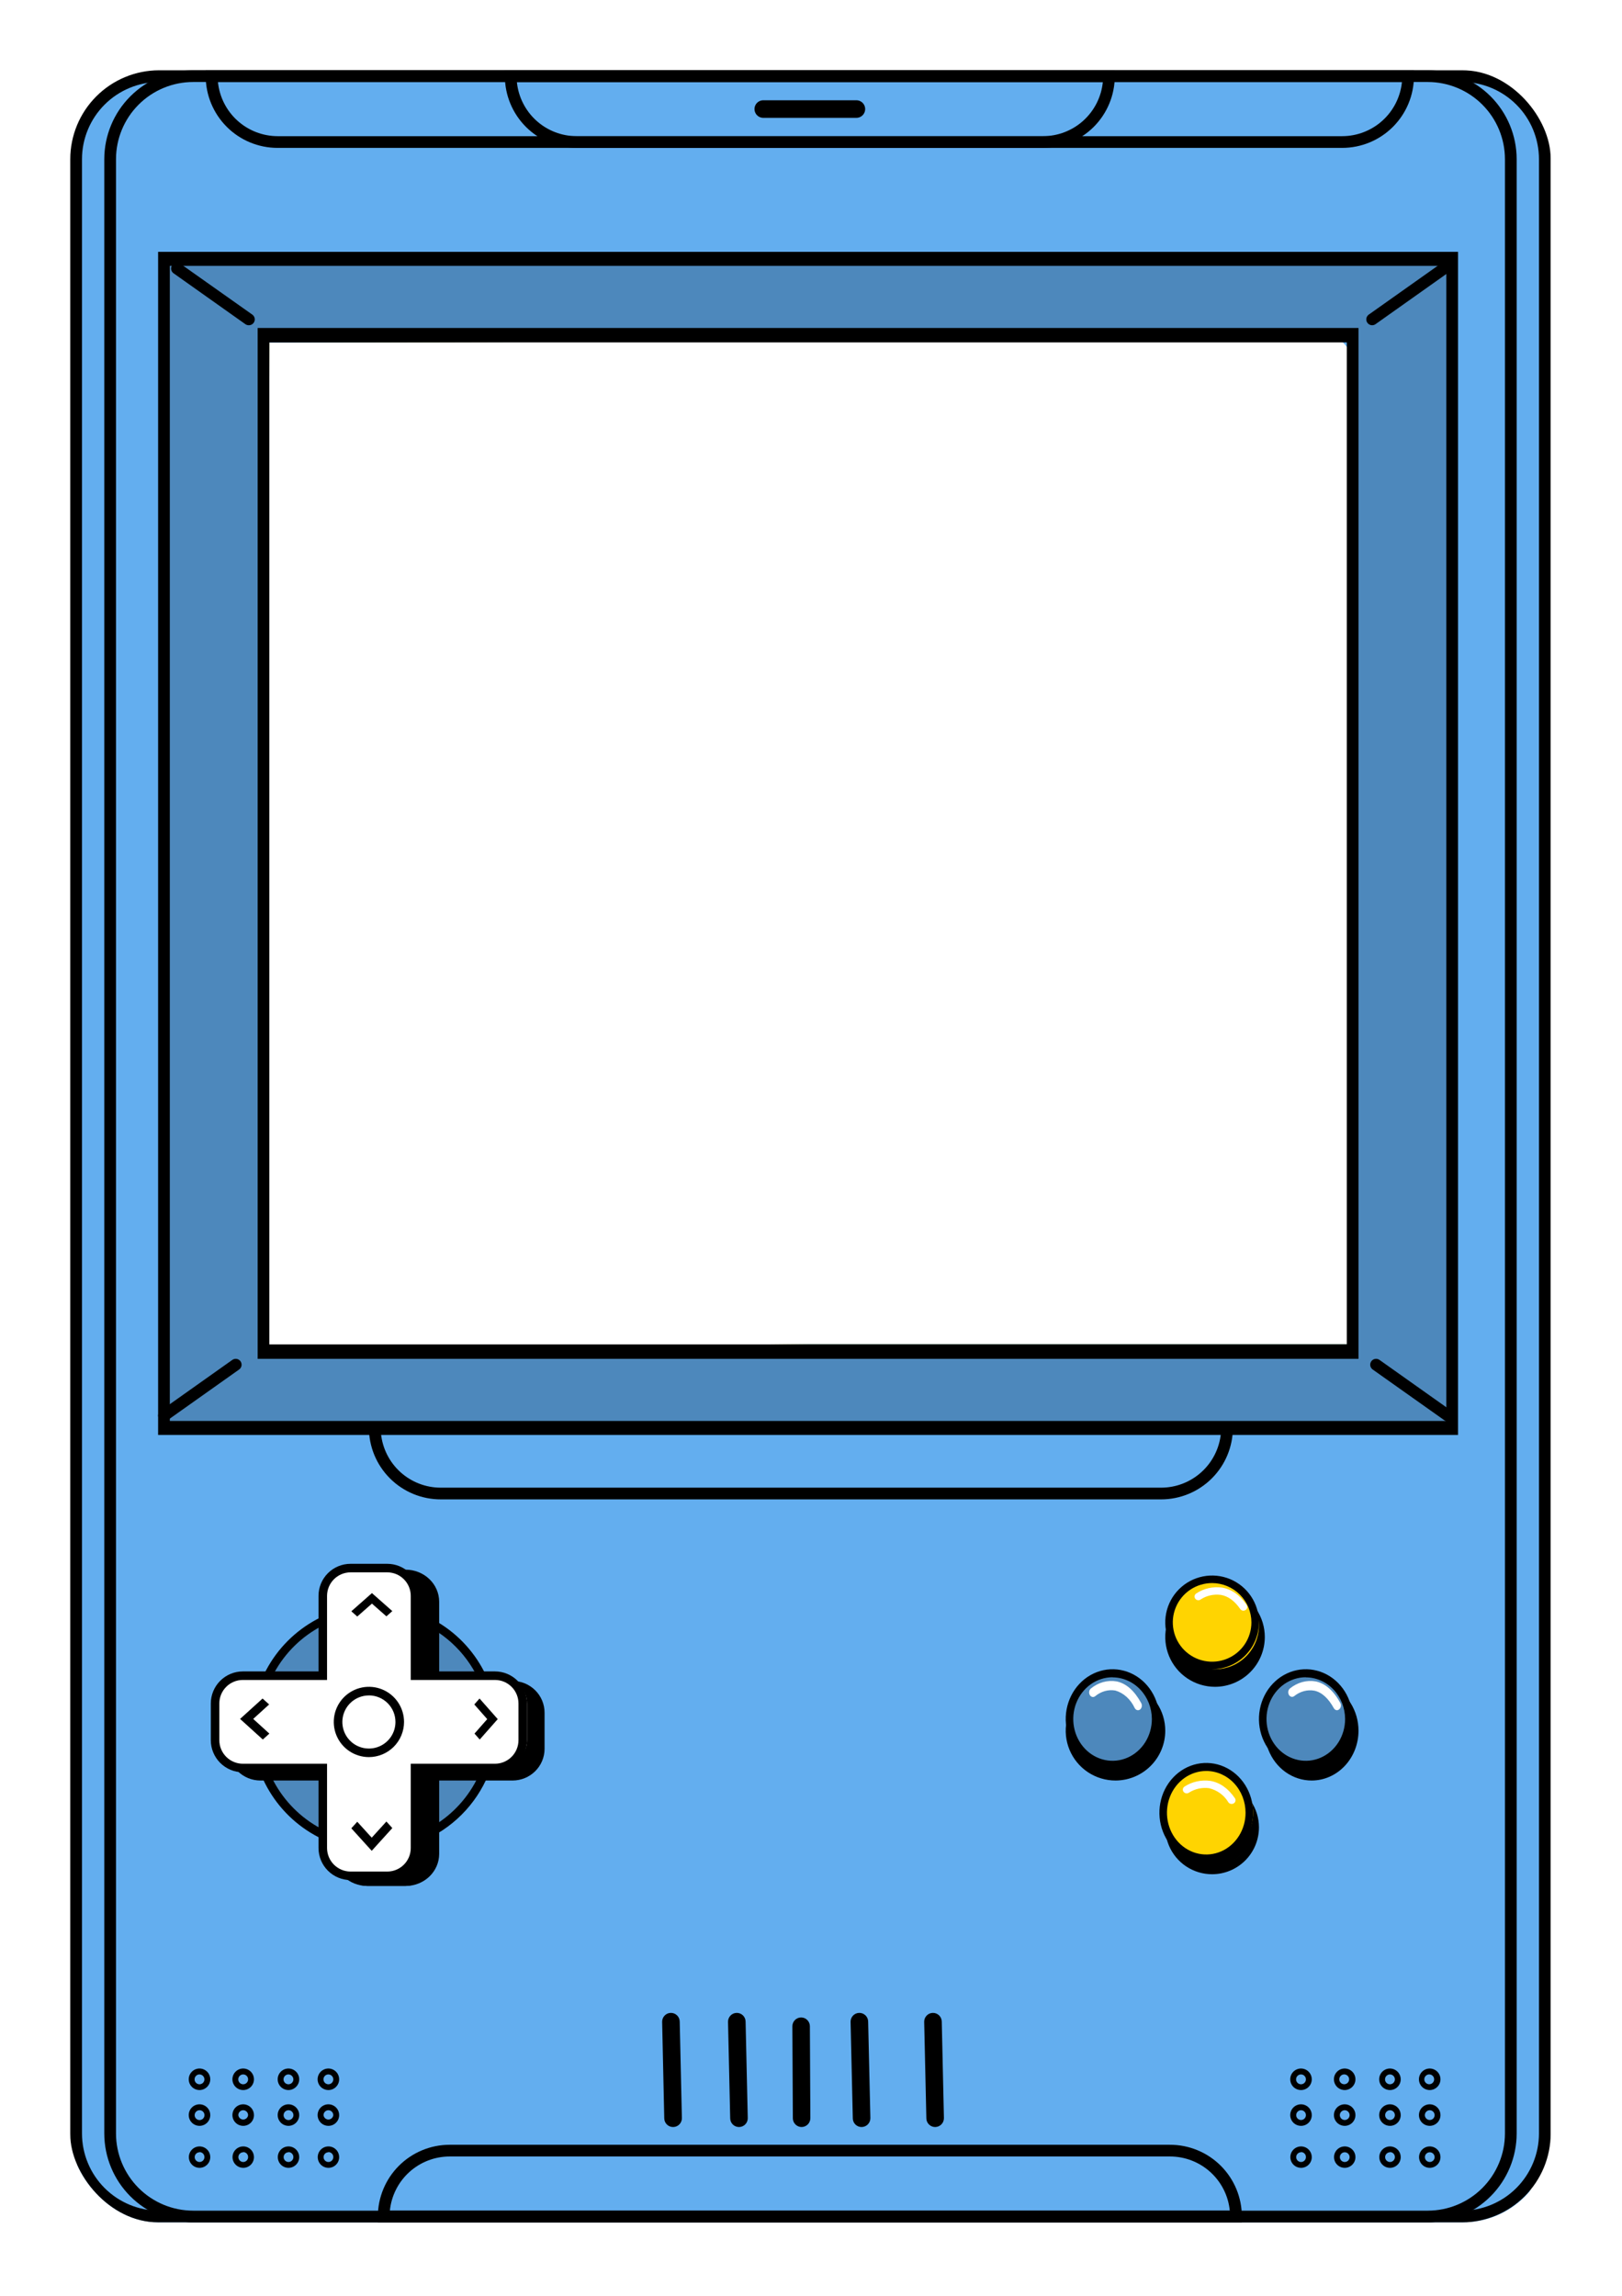 <svg width="277" height="392" viewBox="0 0 277 392" fill="none" xmlns="http://www.w3.org/2000/svg">
<g filter="url(#filter0_d_9_97)">
<g clip-path="url(#clip0_9_97)">
<path d="M248.876 6.5H27.124C23.378 6.5 19.785 8.003 17.137 10.679C14.488 13.355 13 16.985 13 20.769V360.221C13 364.006 14.488 367.636 17.136 370.314C19.785 372.992 23.377 374.497 27.124 374.5H248.876C252.621 374.497 256.212 372.993 258.86 370.318C261.509 367.642 262.997 364.014 263 360.231V20.769C263 16.985 261.512 13.355 258.863 10.679C256.215 8.003 252.622 6.5 248.876 6.5ZM231.48 220.46C231.491 222.684 229.684 224.49 227.46 224.479L136 224H48.489C46.284 224 44.495 222.216 44.489 220.011L44.012 54.022C44.005 51.804 45.804 50.005 48.022 50.01L226.685 50.456C228.883 50.461 230.665 52.239 230.675 54.437L231.48 220.46Z" fill="#63AEEF"/>
<path d="M249.65 372.44H27.17C23.148 372.435 19.293 370.835 16.449 367.991C13.605 365.147 12.005 361.292 12 357.27V20.17C12.005 16.148 13.605 12.293 16.449 9.449C19.293 6.605 23.148 5.005 27.17 5H249.65C253.672 5.005 257.527 6.605 260.371 9.449C263.215 12.293 264.815 16.148 264.82 20.17V357.26C264.817 361.283 263.219 365.141 260.374 367.987C257.53 370.833 253.673 372.435 249.65 372.44ZM27.17 7C23.679 7.005 20.332 8.395 17.863 10.863C15.395 13.332 14.005 16.679 14 20.17V357.26C14.003 360.753 15.391 364.102 17.86 366.573C20.329 369.044 23.677 370.435 27.17 370.44H249.65C253.141 370.435 256.488 369.045 258.957 366.577C261.425 364.108 262.815 360.761 262.82 357.27V20.17C262.815 16.679 261.425 13.332 258.957 10.863C256.488 8.395 253.141 7.005 249.65 7H27.17Z" fill="black"/>
<path d="M243.84 6H32.98C29.222 6 25.618 7.493 22.96 10.15C20.303 12.808 18.81 16.412 18.81 20.17V357.26C18.81 361.019 20.303 364.624 22.96 367.283C25.617 369.942 29.221 371.437 32.98 371.44H243.84C247.597 371.437 251.2 369.944 253.857 367.287C256.514 364.63 258.007 361.027 258.01 357.27V20.17C258.01 18.309 257.643 16.467 256.931 14.747C256.219 13.028 255.176 11.466 253.86 10.15C252.544 8.834 250.982 7.791 249.263 7.079C247.543 6.367 245.701 6 243.84 6ZM231.37 223.5H138H45.23V49.17H231.37V223.5Z" fill="#63AEEF"/>
<path d="M243.84 372.44H32.98C28.958 372.435 25.103 370.835 22.259 367.991C19.415 365.147 17.815 361.292 17.81 357.27V20.17C17.815 16.148 19.415 12.293 22.259 9.449C25.103 6.605 28.958 5.005 32.98 5H243.84C247.862 5.005 251.717 6.605 254.561 9.449C257.405 12.293 259.005 16.148 259.01 20.17V357.26C259.007 361.283 257.409 365.141 254.564 367.987C251.72 370.833 247.863 372.435 243.84 372.44ZM32.98 7C29.489 7.005 26.142 8.395 23.673 10.863C21.204 13.332 19.815 16.679 19.81 20.17V357.26C19.813 360.753 21.201 364.102 23.67 366.573C26.139 369.044 29.487 370.435 32.98 370.44H243.84C247.331 370.435 250.678 369.045 253.147 366.577C255.615 364.108 257.005 360.761 257.01 357.27V20.17C257.005 16.679 255.615 13.332 253.147 10.863C250.678 8.395 247.331 7.005 243.84 7H32.98Z" fill="black"/>
<path d="M229.22 18.25H47.38C44.133 18.245 41.02 16.952 38.724 14.656C36.428 12.36 35.135 9.247 35.13 6V5H241.47V6C241.467 9.248 240.176 12.362 237.879 14.659C235.582 16.956 232.468 18.247 229.22 18.25ZM37.22 7C37.473 9.531 38.656 11.879 40.54 13.588C42.425 15.296 44.876 16.245 47.42 16.25H229.22C231.764 16.245 234.215 15.296 236.1 13.588C237.984 11.879 239.167 9.531 239.42 7H37.22Z" fill="black"/>
<path d="M178.14 18.25H98.46C95.214 18.245 92.102 16.952 89.807 14.656C87.513 12.359 86.223 9.246 86.22 6V5H190.38V6C190.377 9.246 189.087 12.359 186.793 14.656C184.498 16.952 181.386 18.245 178.14 18.25ZM88.27 7C88.52 9.53 89.701 11.878 91.584 13.587C93.467 15.296 95.917 16.245 98.46 16.25H178.14C180.684 16.245 183.135 15.296 185.02 13.588C186.904 11.879 188.087 9.531 188.34 7H88.27Z" fill="black"/>
<path d="M130.35 11.62H146.25" stroke="black" stroke-width="3" stroke-linecap="round" stroke-linejoin="round"/>
<path d="M212.08 372.44H64.53V371.44C64.533 368.192 65.824 365.078 68.121 362.781C70.418 360.484 73.532 359.193 76.78 359.19H199.78C201.393 359.185 202.99 359.498 204.482 360.111C205.973 360.724 207.329 361.625 208.471 362.763C209.614 363.901 210.521 365.253 211.14 366.742C211.759 368.231 212.079 369.827 212.08 371.44V372.44ZM66.58 370.44H210.02C209.77 367.908 208.587 365.559 206.702 363.85C204.817 362.14 202.365 361.193 199.82 361.19H76.82C74.269 361.185 71.808 362.129 69.915 363.839C68.022 365.549 66.833 367.902 66.58 370.44Z" fill="black"/>
<path d="M63 235.75L210.55 235.75V236.75C210.547 239.998 209.256 243.112 206.959 245.409C204.662 247.706 201.548 248.997 198.3 249L75.3 249C73.688 249.005 72.09 248.692 70.598 248.079C69.107 247.466 67.751 246.565 66.609 245.427C65.466 244.289 64.559 242.937 63.94 241.448C63.321 239.959 63.001 238.362 63 236.75V235.75ZM208.5 237.75L65.06 237.75C65.311 240.282 66.493 242.631 68.378 244.34C70.263 246.049 72.716 246.997 75.26 247L198.26 247C200.811 247.005 203.272 246.061 205.165 244.351C207.058 242.641 208.247 240.288 208.5 237.75Z" fill="black"/>
<path d="M28 37V236H248V37H28ZM231.028 222.5H138.5L45.5 223.5L46 51.5L230.5 51L231.028 222.5Z" fill="#FFD401"/>
<path d="M28 37V236H248V37H28ZM231.028 222.5H138.5L45.5 223.5L46 51.5L230.5 51L231.028 222.5Z" fill="#4D88BC"/>
<path d="M249 238H27V36H249V238ZM28.999 235.606H247.001V38.394H28.999V235.606Z" fill="black"/>
<path d="M232 225H44V49H232V225ZM45.998 222.541H230.001V51.459H45.998V222.541Z" fill="black"/>
<path d="M83.744 292.414C86.347 281.386 79.517 270.335 68.489 267.732C57.461 265.129 46.41 271.96 43.807 282.988C41.205 294.016 48.035 305.066 59.063 307.669C70.091 310.272 81.141 303.442 83.744 292.414Z" fill="#4D88BC"/>
<path d="M64 309C59.847 309 55.786 307.768 52.333 305.461C48.88 303.153 46.188 299.874 44.599 296.036C43.009 292.199 42.593 287.977 43.404 283.903C44.214 279.83 46.214 276.088 49.151 273.151C52.088 270.214 55.83 268.214 59.903 267.404C63.977 266.593 68.199 267.009 72.036 268.599C75.874 270.188 79.153 272.88 81.461 276.333C83.768 279.786 85 283.847 85 288C84.987 293.565 82.77 298.899 78.835 302.834C74.899 306.77 69.565 308.987 64 309ZM64 268.398C60.133 268.398 56.353 269.544 53.138 271.693C49.922 273.841 47.416 276.895 45.937 280.467C44.457 284.04 44.07 287.971 44.824 291.764C45.578 295.556 47.441 299.04 50.175 301.774C52.909 304.509 56.393 306.371 60.186 307.125C63.978 307.88 67.909 307.493 71.482 306.013C75.055 304.533 78.108 302.027 80.257 298.812C82.405 295.596 83.552 291.816 83.552 287.949C83.538 282.768 81.474 277.803 77.81 274.139C74.147 270.475 69.181 268.411 64 268.398Z" fill="black"/>
<path d="M69.184 262H62.816C60.156 262 58 264.141 58 266.782V310.218C58 312.859 60.156 315 62.816 315H69.184C71.844 315 74 312.859 74 310.218V266.782C74 264.141 71.844 262 69.184 262Z" fill="black"/>
<path d="M69.279 315H62.721C61.203 315 59.748 314.424 58.676 313.398C57.603 312.372 57 310.981 57 309.531V266.469C57.002 265.019 57.605 263.629 58.678 262.604C59.75 261.579 61.204 261.002 62.721 261H69.279C70.796 261.002 72.25 261.579 73.322 262.604C74.395 263.629 74.998 265.019 75 266.469V309.531C75 310.981 74.397 312.372 73.325 313.398C72.252 314.424 70.796 315 69.279 315ZM62.721 262.457C61.608 262.457 60.54 262.879 59.753 263.632C58.966 264.384 58.523 265.405 58.523 266.469V309.531C58.523 310.595 58.966 311.616 59.753 312.368C60.54 313.121 61.608 313.543 62.721 313.543H69.279C70.392 313.543 71.46 313.121 72.247 312.368C73.034 311.616 73.477 310.595 73.477 309.531V266.469C73.477 265.405 73.034 264.384 72.247 263.632C71.46 262.879 70.392 262.457 69.279 262.457H62.721Z" fill="black"/>
<path d="M92 291.184V284.816C92 282.156 89.859 280 87.218 280H43.782C41.141 280 39 282.156 39 284.816V291.184C39 293.844 41.141 296 43.782 296H87.218C89.859 296 92 293.844 92 291.184Z" fill="black"/>
<path d="M87.545 297H44.469C43.019 296.998 41.629 296.428 40.604 295.413C39.579 294.399 39.002 293.024 39 291.59V285.395C39.006 283.964 39.584 282.592 40.609 281.581C41.634 280.57 43.022 280.002 44.469 280H87.531C88.982 280.002 90.373 280.573 91.399 281.589C92.424 282.605 93 283.982 93 285.417V291.612C92.992 293.04 92.415 294.407 91.394 295.416C90.372 296.425 88.989 296.994 87.545 297ZM44.469 281.441C43.404 281.443 42.384 281.862 41.631 282.608C40.879 283.353 40.456 284.364 40.456 285.417V291.612C40.462 292.661 40.888 293.665 41.639 294.404C42.391 295.144 43.409 295.559 44.469 295.559H87.531C88.595 295.559 89.616 295.141 90.368 294.397C91.121 293.652 91.543 292.643 91.543 291.59V285.395C91.543 284.342 91.121 283.332 90.369 282.586C89.616 281.841 88.596 281.421 87.531 281.419L44.469 281.441Z" fill="black"/>
<path d="M85.218 279.182H71.445V265.695C71.445 265.078 71.322 264.467 71.082 263.897C70.842 263.327 70.49 262.809 70.046 262.373C69.602 261.937 69.074 261.591 68.493 261.355C67.913 261.12 67.291 260.999 66.662 261H60.338C59.069 261 57.853 261.495 56.956 262.375C56.059 263.256 55.556 264.45 55.556 265.695V279.182H41.782C41.154 279.181 40.532 279.302 39.951 279.537C39.37 279.773 38.843 280.119 38.398 280.555C37.954 280.991 37.602 281.509 37.362 282.079C37.122 282.649 36.999 283.26 37 283.877V290.087C37 291.332 37.504 292.526 38.401 293.407C39.297 294.287 40.514 294.782 41.782 294.782H55.556V308.305C55.556 309.55 56.059 310.744 56.956 311.625C57.853 312.505 59.069 313 60.338 313H66.662C67.291 313.001 67.913 312.88 68.493 312.645C69.074 312.409 69.602 312.063 70.046 311.627C70.49 311.191 70.842 310.673 71.082 310.103C71.322 309.533 71.445 308.922 71.445 308.305V294.782H85.218C86.486 294.782 87.703 294.287 88.599 293.407C89.496 292.526 90 291.332 90 290.087V283.877C90.001 283.26 89.878 282.649 89.638 282.079C89.398 281.509 89.046 280.991 88.602 280.555C88.157 280.119 87.63 279.773 87.049 279.537C86.468 279.302 85.846 279.181 85.218 279.182Z" fill="white"/>
<path d="M66.135 314H59.865C58.415 313.998 57.025 313.421 56 312.395C54.974 311.369 54.398 309.978 54.396 308.527V295.592H41.469C40.019 295.59 38.629 295.013 37.604 293.987C36.579 292.961 36.002 291.57 36 290.119V283.845C36.002 282.394 36.579 281.003 37.604 279.977C38.629 278.951 40.019 278.374 41.469 278.372H54.396V265.473C54.396 264.021 54.972 262.629 55.998 261.603C57.023 260.577 58.414 260 59.865 260H66.135C67.586 260 68.977 260.577 70.002 261.603C71.028 262.629 71.604 264.021 71.604 265.473V278.372H84.531C85.981 278.374 87.371 278.951 88.396 279.977C89.421 281.003 89.998 282.394 90 283.845V290.119C89.998 291.57 89.421 292.961 88.396 293.987C87.371 295.013 85.981 295.59 84.531 295.592H71.604V308.527C71.602 309.978 71.026 311.369 70 312.395C68.975 313.421 67.585 313.998 66.135 314ZM41.469 279.829C40.405 279.829 39.384 280.252 38.632 281.005C37.879 281.758 37.456 282.78 37.456 283.845V290.119C37.458 291.183 37.882 292.204 38.634 292.956C39.386 293.709 40.406 294.132 41.469 294.134H55.852V308.527C55.854 309.591 56.278 310.612 57.03 311.364C57.782 312.117 58.801 312.541 59.865 312.543H66.135C67.199 312.543 68.22 312.119 68.972 311.366C69.725 310.613 70.148 309.592 70.148 308.527V294.134H84.531C85.594 294.132 86.614 293.709 87.366 292.956C88.118 292.204 88.542 291.183 88.543 290.119V283.845C88.543 282.78 88.121 281.758 87.368 281.005C86.616 280.252 85.595 279.829 84.531 279.829H70.148V265.473C70.148 264.408 69.725 263.387 68.972 262.634C68.22 261.881 67.199 261.457 66.135 261.457H59.865C58.801 261.459 57.782 261.883 57.03 262.636C56.278 263.388 55.854 264.409 55.852 265.473V279.829H41.469Z" fill="black"/>
<path d="M60 269L63.018 266L66 268.957" fill="white"/>
<path d="M61.012 269L60 268.106L63.518 265L67 268.074L65.988 268.968L63.518 266.794L61.012 269Z" fill="black"/>
<path d="M66 305L62.982 308L60 305.036" fill="white"/>
<path d="M63.482 309L60 305.157L61.012 304.04L63.482 306.758L65.988 304L67 305.117L63.482 309Z" fill="black"/>
<path d="M81 284L84 287.018L81.036 290" fill="white"/>
<path d="M81.925 290L81.032 288.988L83.206 286.518L81 284.012L81.894 283L85 286.518L81.925 290Z" fill="black"/>
<path d="M45 290L42 286.982L44.971 284" fill="white"/>
<path d="M44.883 290L41 286.482L44.843 283L45.96 284.012L43.242 286.482L46 288.988L44.883 290Z" fill="black"/>
<path d="M63 293C65.761 293 68 290.538 68 287.5C68 284.462 65.761 282 63 282C60.239 282 58 284.462 58 287.5C58 290.538 60.239 293 63 293Z" fill="white"/>
<path d="M63.007 293C61.82 293.001 60.659 292.651 59.671 291.992C58.683 291.333 57.913 290.396 57.458 289.299C57.003 288.203 56.884 286.996 57.115 285.831C57.346 284.667 57.918 283.597 58.757 282.757C59.597 281.918 60.667 281.346 61.831 281.115C62.996 280.884 64.203 281.003 65.299 281.458C66.396 281.913 67.333 282.683 67.992 283.671C68.651 284.659 69.001 285.82 69 287.007C68.996 288.595 68.364 290.118 67.24 291.241C66.118 292.364 64.596 292.996 63.007 293ZM63.007 282.474C62.111 282.473 61.233 282.737 60.487 283.235C59.74 283.732 59.158 284.439 58.814 285.268C58.47 286.096 58.379 287.007 58.553 287.887C58.727 288.767 59.158 289.575 59.792 290.21C60.426 290.845 61.233 291.277 62.113 291.453C62.992 291.628 63.904 291.539 64.733 291.196C65.562 290.853 66.27 290.272 66.769 289.526C67.267 288.781 67.533 287.904 67.533 287.007C67.534 286.412 67.418 285.822 67.191 285.272C66.964 284.722 66.631 284.221 66.21 283.8C65.79 283.378 65.291 283.044 64.742 282.815C64.192 282.586 63.603 282.468 63.007 282.467V282.474Z" fill="black"/>
<path d="M190.5 296C194.642 296 198 292.642 198 288.5C198 284.358 194.642 281 190.5 281C186.358 281 183 284.358 183 288.5C183 292.642 186.358 296 190.5 296Z" fill="black"/>
<path d="M190.521 297C188.839 297.004 187.194 296.509 185.793 295.578C184.393 294.647 183.3 293.321 182.654 291.769C182.007 290.216 181.835 288.507 182.16 286.857C182.485 285.207 183.293 283.69 184.48 282.499C185.667 281.308 187.181 280.496 188.83 280.166C190.479 279.835 192.189 280.001 193.743 280.643C195.298 281.285 196.627 282.373 197.563 283.771C198.498 285.168 198.999 286.811 199 288.493C198.998 290.744 198.105 292.903 196.516 294.497C194.927 296.091 192.771 296.991 190.521 297ZM190.521 281.376C189.109 281.372 187.727 281.787 186.552 282.568C185.376 283.35 184.459 284.463 183.916 285.767C183.374 287.07 183.23 288.505 183.504 289.89C183.778 291.276 184.457 292.548 185.455 293.547C186.453 294.546 187.725 295.226 189.11 295.501C190.494 295.776 191.93 295.634 193.234 295.093C194.538 294.552 195.652 293.636 196.435 292.461C197.217 291.286 197.634 289.905 197.631 288.493C197.626 286.608 196.875 284.802 195.543 283.469C194.211 282.135 192.405 281.383 190.521 281.376Z" fill="black"/>
<path d="M192.739 293.367C196.587 291.773 198.414 287.361 196.821 283.513C195.227 279.665 190.815 277.838 186.967 279.432C183.119 281.026 181.292 285.437 182.886 289.285C184.48 293.133 188.891 294.961 192.739 293.367Z" fill="#4D88BC"/>
<path d="M190 295C188.418 295 186.871 294.501 185.555 293.567C184.24 292.634 183.214 291.306 182.609 289.753C182.003 288.2 181.845 286.491 182.154 284.842C182.462 283.193 183.224 281.678 184.343 280.49C185.462 279.301 186.887 278.491 188.439 278.163C189.991 277.835 191.6 278.004 193.061 278.647C194.523 279.29 195.773 280.38 196.652 281.778C197.531 283.175 198 284.819 198 286.5C197.998 288.754 197.155 290.915 195.655 292.508C194.155 294.102 192.121 294.998 190 295ZM190 279.369C188.673 279.369 187.375 279.787 186.271 280.571C185.167 281.354 184.307 282.468 183.799 283.771C183.291 285.074 183.158 286.508 183.417 287.891C183.676 289.275 184.315 290.545 185.254 291.543C186.193 292.54 187.389 293.219 188.691 293.494C189.993 293.769 191.342 293.628 192.568 293.088C193.795 292.549 194.843 291.635 195.581 290.462C196.318 289.289 196.712 287.91 196.712 286.5C196.703 284.613 195.993 282.807 194.735 281.475C193.478 280.143 191.776 279.393 190 279.389V279.369Z" fill="black"/>
<path d="M194.346 285C194.236 285.001 194.129 284.968 194.032 284.906C193.936 284.844 193.854 284.754 193.793 284.645C193.444 283.894 192.968 283.239 192.396 282.721C191.825 282.203 191.17 281.833 190.473 281.635C189.272 281.43 188.05 281.771 187.047 282.591C186.906 282.715 186.729 282.766 186.557 282.733C186.384 282.701 186.229 282.587 186.126 282.417C186.023 282.248 185.981 282.036 186.008 281.828C186.035 281.621 186.13 281.435 186.271 281.311C187.569 280.246 189.154 279.806 190.71 280.079C192.327 280.427 193.734 281.659 194.892 283.776C194.957 283.895 194.994 284.032 194.999 284.174C195.005 284.316 194.978 284.458 194.922 284.583C194.866 284.708 194.783 284.813 194.682 284.887C194.58 284.96 194.464 284.999 194.346 285Z" fill="white"/>
<path d="M207.5 280C211.642 280 215 276.642 215 272.5C215 268.358 211.642 265 207.5 265C203.358 265 200 268.358 200 272.5C200 276.642 203.358 280 207.5 280Z" fill="black"/>
<path d="M207.5 281C205.819 281 204.175 280.501 202.778 279.567C201.38 278.634 200.29 277.306 199.647 275.753C199.004 274.2 198.835 272.491 199.163 270.842C199.491 269.193 200.301 267.678 201.49 266.49C202.678 265.301 204.193 264.491 205.842 264.163C207.491 263.835 209.2 264.004 210.753 264.647C212.306 265.29 213.634 266.38 214.567 267.778C215.501 269.175 216 270.819 216 272.5C215.996 274.753 215.1 276.913 213.506 278.506C211.913 280.1 209.753 280.996 207.5 281ZM207.5 265.369C206.09 265.369 204.711 265.787 203.538 266.571C202.365 267.354 201.451 268.468 200.912 269.771C200.372 271.074 200.231 272.508 200.506 273.891C200.781 275.275 201.46 276.545 202.457 277.543C203.455 278.54 204.725 279.219 206.109 279.494C207.492 279.769 208.926 279.628 210.229 279.088C211.532 278.549 212.646 277.635 213.429 276.462C214.213 275.289 214.631 273.91 214.631 272.5C214.629 270.609 213.878 268.796 212.541 267.459C211.204 266.122 209.391 265.371 207.5 265.369Z" fill="black"/>
<path d="M207.5 278C211.642 278 215 274.642 215 270.5C215 266.358 211.642 263 207.5 263C203.358 263 200 266.358 200 270.5C200 274.642 203.358 278 207.5 278Z" fill="#FFD401"/>
<path d="M207 278C205.418 278 203.871 277.531 202.555 276.652C201.24 275.773 200.214 274.523 199.609 273.061C199.003 271.6 198.845 269.991 199.154 268.439C199.462 266.887 200.224 265.462 201.343 264.343C202.462 263.224 203.887 262.462 205.439 262.154C206.991 261.845 208.6 262.003 210.061 262.609C211.523 263.214 212.773 264.24 213.652 265.555C214.531 266.871 215 268.418 215 270C214.998 272.121 214.155 274.155 212.655 275.655C211.155 277.155 209.121 277.998 207 278ZM207 263.288C205.673 263.288 204.375 263.682 203.271 264.419C202.167 265.157 201.307 266.205 200.799 267.432C200.291 268.658 200.158 270.007 200.417 271.309C200.676 272.611 201.315 273.807 202.254 274.746C203.193 275.685 204.389 276.324 205.691 276.583C206.993 276.842 208.342 276.709 209.568 276.201C210.795 275.693 211.843 274.833 212.581 273.729C213.318 272.625 213.712 271.327 213.712 270C213.708 268.221 213 266.516 211.742 265.258C210.484 264 208.779 263.292 207 263.288Z" fill="black"/>
<path d="M212.346 268C212.238 267.999 212.132 267.973 212.037 267.924C211.942 267.874 211.861 267.803 211.802 267.716C210.852 266.335 209.739 265.521 208.487 265.307C207.291 265.147 206.075 265.419 205.074 266.07C205.006 266.125 204.926 266.166 204.84 266.19C204.754 266.215 204.664 266.222 204.575 266.211C204.487 266.201 204.401 266.173 204.324 266.13C204.247 266.086 204.18 266.028 204.127 265.958C204.074 265.889 204.036 265.81 204.016 265.726C203.997 265.642 203.995 265.555 204.011 265.47C204.027 265.385 204.062 265.305 204.112 265.233C204.162 265.162 204.226 265.101 204.301 265.054C205.592 264.197 207.172 263.843 208.723 264.064C210.335 264.348 211.737 265.326 212.89 267.016C212.937 267.085 212.971 267.163 212.988 267.244C213.004 267.326 213.004 267.41 212.987 267.491C212.97 267.573 212.936 267.65 212.888 267.719C212.84 267.788 212.778 267.847 212.706 267.893C212.6 267.962 212.474 267.999 212.346 268Z" fill="white"/>
<path d="M223.5 296C227.642 296 231 292.642 231 288.5C231 284.358 227.642 281 223.5 281C219.358 281 216 284.358 216 288.5C216 292.642 219.358 296 223.5 296Z" fill="black"/>
<path d="M224 297C222.418 297 220.872 296.502 219.556 295.568C218.241 294.634 217.215 293.307 216.61 291.754C216.004 290.202 215.845 288.493 216.153 286.844C216.461 285.196 217.223 283.681 218.341 282.492C219.459 281.303 220.884 280.493 222.435 280.164C223.987 279.835 225.595 280.003 227.057 280.645C228.519 281.287 229.769 282.376 230.649 283.773C231.528 285.17 231.999 286.812 232 288.493C232 290.748 231.157 292.911 229.657 294.506C228.157 296.101 226.122 296.998 224 297ZM224 281.376C222.672 281.376 221.374 281.794 220.27 282.578C219.166 283.363 218.306 284.477 217.798 285.781C217.29 287.085 217.158 288.519 217.418 289.903C217.678 291.287 218.319 292.557 219.259 293.554C220.199 294.551 221.396 295.229 222.699 295.503C224.001 295.776 225.351 295.633 226.577 295.091C227.804 294.549 228.851 293.633 229.587 292.459C230.323 291.284 230.714 289.904 230.712 288.493C230.708 286.604 230 284.794 228.741 283.459C227.483 282.125 225.778 281.376 224 281.376Z" fill="black"/>
<path d="M226.153 293.371C230.001 291.777 231.828 287.365 230.234 283.518C228.64 279.67 224.229 277.842 220.381 279.436C216.533 281.03 214.705 285.441 216.299 289.289C217.893 293.137 222.305 294.965 226.153 293.371Z" fill="#4D88BC"/>
<path d="M223 295C221.418 295 219.871 294.501 218.555 293.567C217.24 292.634 216.214 291.306 215.609 289.753C215.003 288.2 214.845 286.491 215.154 284.842C215.462 283.193 216.224 281.678 217.343 280.49C218.462 279.301 219.887 278.491 221.439 278.163C222.991 277.835 224.6 278.004 226.061 278.647C227.523 279.29 228.773 280.38 229.652 281.778C230.531 283.175 231 284.819 231 286.5C230.998 288.754 230.155 290.915 228.655 292.508C227.155 294.102 225.121 294.998 223 295ZM223 279.369C221.673 279.369 220.375 279.787 219.271 280.571C218.167 281.354 217.307 282.468 216.799 283.771C216.291 285.074 216.158 286.508 216.417 287.891C216.676 289.275 217.315 290.545 218.254 291.543C219.193 292.54 220.389 293.219 221.691 293.494C222.993 293.769 224.342 293.628 225.568 293.088C226.795 292.549 227.843 291.635 228.581 290.462C229.318 289.289 229.712 287.91 229.712 286.5C229.705 284.613 228.995 282.805 227.737 281.473C226.479 280.14 224.776 279.391 223 279.389V279.369Z" fill="black"/>
<path d="M228.337 285C228.228 285.001 228.12 284.969 228.024 284.907C227.927 284.846 227.845 284.756 227.785 284.647C226.832 282.931 225.715 281.928 224.466 281.661C223.27 281.449 222.051 281.773 221.043 282.57C220.902 282.691 220.727 282.74 220.556 282.708C220.385 282.676 220.232 282.564 220.129 282.398C220.078 282.315 220.04 282.221 220.02 282.121C219.999 282.021 219.994 281.917 220.007 281.815C220.02 281.713 220.05 281.615 220.094 281.527C220.139 281.439 220.198 281.362 220.267 281.301C221.565 280.244 223.148 279.808 224.703 280.078C226.32 280.423 227.733 281.645 228.889 283.746C228.937 283.832 228.971 283.928 228.988 284.029C229.004 284.131 229.004 284.235 228.987 284.336C228.97 284.438 228.936 284.534 228.888 284.619C228.839 284.705 228.777 284.778 228.705 284.835C228.599 284.934 228.471 284.991 228.337 285Z" fill="white"/>
<path d="M206.5 312C210.642 312 214 308.642 214 304.5C214 300.358 210.642 297 206.5 297C202.358 297 199 300.358 199 304.5C199 308.642 202.358 312 206.5 312Z" fill="black"/>
<path d="M207 313C205.418 313 203.871 312.531 202.555 311.652C201.24 310.773 200.214 309.523 199.609 308.061C199.003 306.6 198.845 304.991 199.154 303.439C199.462 301.887 200.224 300.462 201.343 299.343C202.462 298.224 203.887 297.462 205.439 297.154C206.991 296.845 208.6 297.003 210.061 297.609C211.523 298.214 212.773 299.24 213.652 300.555C214.531 301.871 215 303.418 215 305C214.998 307.121 214.155 309.155 212.655 310.655C211.155 312.155 209.121 312.998 207 313ZM207 298.288C205.673 298.288 204.375 298.682 203.271 299.419C202.167 300.157 201.307 301.205 200.799 302.432C200.291 303.658 200.158 305.007 200.417 306.309C200.676 307.611 201.315 308.807 202.254 309.746C203.193 310.685 204.389 311.324 205.691 311.583C206.993 311.842 208.342 311.709 209.568 311.201C210.795 310.693 211.843 309.833 212.581 308.729C213.318 307.625 213.712 306.327 213.712 305C213.71 303.22 213.002 301.514 211.744 300.256C210.486 298.998 208.78 298.29 207 298.288Z" fill="black"/>
<path d="M206.5 310C210.642 310 214 306.642 214 302.5C214 298.358 210.642 295 206.5 295C202.358 295 199 298.358 199 302.5C199 306.642 202.358 310 206.5 310Z" fill="#FFD401"/>
<path d="M206 311C204.418 311 202.871 310.501 201.555 309.567C200.24 308.634 199.214 307.306 198.609 305.753C198.003 304.2 197.845 302.491 198.154 300.842C198.462 299.193 199.224 297.678 200.343 296.49C201.462 295.301 202.887 294.491 204.439 294.163C205.991 293.835 207.6 294.004 209.061 294.647C210.523 295.29 211.773 296.38 212.652 297.778C213.531 299.175 214 300.819 214 302.5C213.997 304.753 213.153 306.913 211.653 308.506C210.154 310.1 208.121 310.996 206 311ZM206 295.369C204.673 295.369 203.375 295.787 202.271 296.571C201.167 297.354 200.307 298.468 199.799 299.771C199.291 301.074 199.158 302.508 199.417 303.891C199.676 305.275 200.315 306.545 201.254 307.543C202.193 308.54 203.389 309.219 204.691 309.494C205.993 309.769 207.342 309.628 208.568 309.088C209.795 308.549 210.843 307.635 211.581 306.462C212.318 305.289 212.712 303.91 212.712 302.5C212.71 300.609 212.002 298.796 210.744 297.459C209.486 296.122 207.78 295.371 206 295.369Z" fill="black"/>
<path d="M210.32 300.999C210.211 300.999 210.105 300.972 210.01 300.923C209.914 300.873 209.833 300.802 209.774 300.715C209.423 300.121 208.951 299.602 208.386 299.188C207.821 298.774 207.174 298.475 206.485 298.308C205.279 298.151 204.056 298.423 203.045 299.072C202.974 299.121 202.895 299.156 202.81 299.175C202.726 299.194 202.638 299.197 202.553 299.184C202.467 299.17 202.385 299.141 202.312 299.097C202.238 299.052 202.174 298.995 202.124 298.927C202.023 298.792 201.981 298.624 202.008 298.459C202.035 298.295 202.129 298.147 202.268 298.049C203.567 297.196 205.152 296.845 206.709 297.063C208.327 297.341 209.734 298.327 210.892 300.02C210.987 300.159 211.021 300.329 210.987 300.492C210.952 300.656 210.852 300.799 210.708 300.892C210.595 300.968 210.458 301.006 210.32 300.999Z" fill="white"/>
<path d="M114.94 356.16C114.547 356.16 114.17 356.006 113.89 355.731C113.609 355.456 113.448 355.083 113.44 354.69L113.08 338.21C113.071 337.812 113.22 337.427 113.495 337.139C113.769 336.851 114.147 336.684 114.545 336.675C114.943 336.666 115.328 336.815 115.616 337.09C115.904 337.364 116.071 337.742 116.08 338.14L116.45 354.62C116.455 354.817 116.422 355.013 116.351 355.197C116.281 355.381 116.175 355.55 116.039 355.693C115.904 355.836 115.741 355.95 115.561 356.031C115.381 356.111 115.187 356.155 114.99 356.16H114.94Z" fill="black"/>
<path d="M126.2 356.16C125.807 356.16 125.43 356.006 125.15 355.731C124.869 355.456 124.708 355.083 124.7 354.69L124.33 338.21C124.321 337.812 124.47 337.427 124.745 337.139C125.019 336.851 125.397 336.684 125.795 336.675C126.193 336.666 126.578 336.815 126.866 337.09C127.154 337.364 127.321 337.742 127.33 338.14L127.7 354.62C127.705 354.817 127.672 355.013 127.601 355.197C127.531 355.381 127.425 355.55 127.289 355.693C127.154 355.836 126.991 355.95 126.811 356.031C126.631 356.111 126.437 356.155 126.24 356.16H126.2Z" fill="black"/>
<path d="M136.9 356.16C136.504 356.16 136.124 356.003 135.843 355.724C135.562 355.445 135.403 355.066 135.4 354.67L135.32 338.96C135.319 338.763 135.356 338.568 135.43 338.385C135.505 338.203 135.614 338.037 135.752 337.896C135.891 337.756 136.055 337.645 136.237 337.568C136.418 337.491 136.613 337.451 136.81 337.45C137.205 337.453 137.584 337.61 137.864 337.889C138.145 338.167 138.305 338.545 138.31 338.94L138.39 354.65C138.39 355.047 138.234 355.428 137.955 355.711C137.676 355.993 137.297 356.155 136.9 356.16Z" fill="black"/>
<path d="M147.13 356.16C146.738 356.16 146.362 356.006 146.083 355.731C145.805 355.456 145.645 355.082 145.64 354.69L145.26 338.21C145.251 337.812 145.4 337.427 145.675 337.139C145.949 336.851 146.327 336.684 146.725 336.675C147.123 336.666 147.508 336.815 147.796 337.09C148.084 337.364 148.251 337.742 148.26 338.14L148.64 354.62C148.648 355.019 148.498 355.405 148.223 355.693C147.947 355.982 147.569 356.15 147.17 356.16H147.13Z" fill="black"/>
<path d="M159.7 356.16C159.307 356.16 158.93 356.006 158.65 355.731C158.369 355.456 158.208 355.083 158.2 354.69L157.83 338.21C157.821 337.812 157.97 337.427 158.245 337.139C158.519 336.851 158.897 336.684 159.295 336.675C159.693 336.666 160.078 336.815 160.366 337.09C160.654 337.364 160.821 337.742 160.83 338.14L161.2 354.62C161.208 355.017 161.059 355.401 160.786 355.69C160.513 355.978 160.137 356.147 159.74 356.16H159.7Z" fill="black"/>
<path d="M34.08 349.85C33.715 349.852 33.358 349.745 33.054 349.544C32.75 349.343 32.513 349.055 32.372 348.719C32.231 348.382 32.194 348.011 32.265 347.653C32.336 347.296 32.511 346.967 32.769 346.709C33.027 346.451 33.356 346.276 33.714 346.205C34.071 346.134 34.442 346.171 34.779 346.312C35.115 346.453 35.403 346.69 35.604 346.994C35.806 347.298 35.912 347.655 35.91 348.02C35.905 348.504 35.71 348.966 35.368 349.308C35.026 349.65 34.564 349.845 34.08 349.85ZM34.08 347.18C33.913 347.178 33.75 347.226 33.611 347.317C33.471 347.408 33.362 347.538 33.297 347.692C33.232 347.845 33.214 348.014 33.245 348.178C33.276 348.341 33.355 348.492 33.472 348.61C33.59 348.729 33.739 348.81 33.902 348.843C34.066 348.876 34.235 348.86 34.389 348.797C34.543 348.734 34.675 348.626 34.768 348.488C34.861 348.349 34.91 348.187 34.91 348.02C34.907 347.8 34.819 347.589 34.665 347.432C34.51 347.276 34.3 347.185 34.08 347.18Z" fill="black"/>
<path d="M49.27 349.85C48.905 349.852 48.548 349.745 48.244 349.544C47.94 349.343 47.703 349.055 47.562 348.719C47.422 348.382 47.384 348.011 47.455 347.653C47.526 347.296 47.701 346.967 47.959 346.709C48.217 346.451 48.546 346.276 48.904 346.205C49.261 346.134 49.632 346.171 49.969 346.312C50.305 346.453 50.593 346.69 50.794 346.994C50.995 347.298 51.102 347.655 51.1 348.02C51.095 348.504 50.9 348.966 50.558 349.308C50.216 349.65 49.754 349.845 49.27 349.85ZM49.27 347.18C49.103 347.178 48.94 347.226 48.801 347.317C48.661 347.408 48.552 347.538 48.487 347.692C48.422 347.845 48.404 348.014 48.435 348.178C48.466 348.341 48.545 348.492 48.663 348.61C48.78 348.729 48.929 348.81 49.092 348.843C49.256 348.876 49.425 348.86 49.579 348.797C49.733 348.734 49.865 348.626 49.958 348.488C50.05 348.349 50.1 348.187 50.1 348.02C50.097 347.8 50.01 347.589 49.855 347.432C49.7 347.276 49.49 347.185 49.27 347.18Z" fill="black"/>
<path d="M56.08 349.85C55.716 349.85 55.359 349.742 55.057 349.539C54.754 349.337 54.518 349.049 54.379 348.712C54.24 348.375 54.204 348.005 54.276 347.647C54.348 347.29 54.524 346.962 54.782 346.705C55.041 346.448 55.37 346.274 55.727 346.204C56.085 346.134 56.455 346.172 56.791 346.313C57.127 346.454 57.414 346.691 57.615 346.995C57.816 347.299 57.922 347.656 57.92 348.02C57.917 348.506 57.722 348.972 57.378 349.315C57.033 349.658 56.566 349.85 56.08 349.85ZM56.08 347.18C55.914 347.18 55.752 347.229 55.613 347.322C55.475 347.414 55.367 347.545 55.304 347.699C55.24 347.852 55.224 348.021 55.256 348.184C55.289 348.347 55.369 348.496 55.486 348.614C55.603 348.731 55.753 348.811 55.916 348.844C56.079 348.876 56.248 348.86 56.401 348.796C56.555 348.732 56.686 348.625 56.778 348.487C56.871 348.349 56.92 348.186 56.92 348.02C56.92 347.797 56.831 347.584 56.674 347.426C56.516 347.268 56.303 347.18 56.08 347.18Z" fill="black"/>
<path d="M41.53 349.85C41.166 349.85 40.809 349.742 40.507 349.539C40.204 349.337 39.968 349.049 39.829 348.712C39.69 348.375 39.654 348.005 39.726 347.647C39.798 347.29 39.974 346.962 40.233 346.705C40.491 346.448 40.82 346.274 41.177 346.204C41.535 346.134 41.905 346.172 42.241 346.313C42.577 346.454 42.864 346.691 43.065 346.995C43.266 347.299 43.372 347.656 43.37 348.02C43.367 348.506 43.172 348.972 42.828 349.315C42.483 349.658 42.016 349.85 41.53 349.85ZM41.53 347.18C41.364 347.18 41.202 347.229 41.063 347.322C40.925 347.414 40.818 347.545 40.754 347.699C40.69 347.852 40.674 348.021 40.706 348.184C40.739 348.347 40.819 348.496 40.936 348.614C41.053 348.731 41.203 348.811 41.366 348.844C41.529 348.876 41.698 348.86 41.852 348.796C42.005 348.732 42.136 348.625 42.228 348.487C42.321 348.349 42.37 348.186 42.37 348.02C42.37 347.797 42.282 347.584 42.124 347.426C41.967 347.268 41.753 347.18 41.53 347.18Z" fill="black"/>
<path d="M34.08 355.96C33.715 355.962 33.358 355.855 33.054 355.654C32.75 355.453 32.513 355.165 32.372 354.829C32.231 354.492 32.194 354.121 32.265 353.764C32.336 353.406 32.511 353.077 32.769 352.819C33.027 352.561 33.356 352.386 33.714 352.315C34.071 352.244 34.442 352.281 34.779 352.422C35.115 352.562 35.403 352.8 35.604 353.104C35.806 353.408 35.912 353.765 35.91 354.13C35.907 354.615 35.714 355.078 35.371 355.421C35.029 355.764 34.565 355.957 34.08 355.96ZM34.08 353.29C33.858 353.293 33.646 353.382 33.489 353.539C33.332 353.696 33.243 353.908 33.24 354.13C33.24 354.296 33.289 354.459 33.382 354.597C33.474 354.735 33.605 354.842 33.758 354.906C33.912 354.97 34.081 354.986 34.244 354.954C34.407 354.921 34.556 354.841 34.674 354.724C34.791 354.606 34.871 354.457 34.904 354.294C34.936 354.131 34.92 353.962 34.856 353.809C34.792 353.655 34.685 353.524 34.547 353.432C34.408 353.339 34.246 353.29 34.08 353.29Z" fill="black"/>
<path d="M49.27 355.96C48.905 355.962 48.548 355.855 48.244 355.654C47.94 355.453 47.703 355.165 47.562 354.829C47.422 354.492 47.384 354.121 47.455 353.764C47.526 353.406 47.701 353.077 47.959 352.819C48.217 352.561 48.546 352.386 48.904 352.315C49.261 352.244 49.632 352.281 49.969 352.422C50.305 352.562 50.593 352.8 50.794 353.104C50.995 353.408 51.102 353.765 51.1 354.13C51.097 354.615 50.904 355.078 50.561 355.421C50.218 355.764 49.755 355.957 49.27 355.96ZM49.27 353.29C49.048 353.293 48.836 353.382 48.679 353.539C48.522 353.696 48.433 353.908 48.43 354.13C48.43 354.296 48.479 354.459 48.572 354.597C48.664 354.735 48.795 354.842 48.949 354.906C49.102 354.97 49.271 354.986 49.434 354.954C49.597 354.921 49.746 354.841 49.864 354.724C49.981 354.606 50.061 354.457 50.094 354.294C50.126 354.131 50.11 353.962 50.046 353.809C49.983 353.655 49.875 353.524 49.737 353.432C49.599 353.339 49.436 353.29 49.27 353.29Z" fill="black"/>
<path d="M56.08 355.96C55.716 355.96 55.359 355.852 55.057 355.649C54.754 355.447 54.518 355.159 54.379 354.822C54.24 354.485 54.204 354.115 54.276 353.757C54.348 353.4 54.524 353.072 54.782 352.815C55.041 352.558 55.37 352.384 55.727 352.314C56.085 352.244 56.455 352.282 56.791 352.423C57.127 352.564 57.414 352.801 57.615 353.105C57.816 353.409 57.922 353.766 57.92 354.13C57.92 354.371 57.872 354.61 57.78 354.833C57.687 355.055 57.551 355.257 57.38 355.428C57.209 355.598 57.007 355.732 56.783 355.824C56.56 355.915 56.321 355.961 56.08 355.96ZM56.08 353.29C55.859 353.293 55.648 353.382 55.492 353.54C55.337 353.697 55.25 353.909 55.25 354.13C55.273 354.336 55.37 354.526 55.524 354.664C55.678 354.802 55.878 354.878 56.085 354.878C56.292 354.878 56.492 354.802 56.646 354.664C56.8 354.526 56.898 354.336 56.92 354.13C56.917 353.908 56.828 353.696 56.671 353.539C56.514 353.382 56.302 353.293 56.08 353.29Z" fill="black"/>
<path d="M41.53 355.96C41.166 355.96 40.809 355.852 40.507 355.649C40.204 355.447 39.968 355.159 39.829 354.822C39.69 354.485 39.654 354.115 39.726 353.757C39.798 353.4 39.974 353.072 40.233 352.815C40.491 352.558 40.82 352.384 41.177 352.314C41.535 352.244 41.905 352.282 42.241 352.423C42.577 352.564 42.864 352.801 43.065 353.105C43.266 353.409 43.372 353.766 43.37 354.13C43.37 354.371 43.322 354.61 43.23 354.833C43.137 355.055 43.002 355.257 42.831 355.428C42.66 355.598 42.457 355.732 42.233 355.824C42.01 355.915 41.771 355.961 41.53 355.96ZM41.53 353.29C41.309 353.293 41.098 353.382 40.943 353.54C40.787 353.697 40.7 353.909 40.7 354.13C40.722 354.336 40.82 354.526 40.974 354.664C41.128 354.802 41.328 354.878 41.535 354.878C41.742 354.878 41.942 354.802 42.096 354.664C42.25 354.526 42.347 354.336 42.37 354.13C42.367 353.908 42.278 353.696 42.121 353.539C41.964 353.382 41.752 353.293 41.53 353.29Z" fill="black"/>
<path d="M34.08 363.13C33.718 363.13 33.364 363.023 33.063 362.822C32.762 362.621 32.528 362.335 32.389 362C32.251 361.666 32.215 361.298 32.285 360.943C32.356 360.588 32.53 360.262 32.786 360.006C33.042 359.75 33.368 359.576 33.723 359.505C34.078 359.435 34.446 359.471 34.78 359.609C35.115 359.748 35.401 359.982 35.602 360.283C35.803 360.584 35.91 360.938 35.91 361.3C35.907 361.785 35.714 362.248 35.371 362.591C35.029 362.934 34.565 363.127 34.08 363.13ZM34.08 360.47C33.916 360.47 33.755 360.519 33.619 360.61C33.482 360.701 33.376 360.831 33.313 360.982C33.25 361.134 33.234 361.301 33.266 361.462C33.298 361.623 33.377 361.771 33.493 361.887C33.609 362.003 33.757 362.082 33.918 362.114C34.079 362.146 34.246 362.13 34.398 362.067C34.549 362.004 34.679 361.898 34.77 361.761C34.861 361.625 34.91 361.464 34.91 361.3C34.913 361.189 34.893 361.078 34.853 360.975C34.812 360.871 34.752 360.777 34.675 360.697C34.597 360.617 34.505 360.553 34.403 360.509C34.301 360.465 34.191 360.441 34.08 360.44V360.47Z" fill="black"/>
<path d="M49.27 363.13C48.908 363.13 48.554 363.023 48.253 362.822C47.952 362.621 47.718 362.335 47.579 362C47.441 361.666 47.405 361.298 47.475 360.943C47.546 360.588 47.72 360.262 47.976 360.006C48.232 359.75 48.558 359.576 48.913 359.505C49.268 359.435 49.636 359.471 49.97 359.609C50.305 359.748 50.59 359.982 50.792 360.283C50.993 360.584 51.1 360.938 51.1 361.3C51.097 361.785 50.904 362.248 50.561 362.591C50.218 362.934 49.755 363.127 49.27 363.13ZM49.27 360.47C49.106 360.47 48.945 360.519 48.809 360.61C48.672 360.701 48.566 360.831 48.503 360.982C48.44 361.134 48.424 361.301 48.456 361.462C48.488 361.623 48.567 361.771 48.683 361.887C48.799 362.003 48.947 362.082 49.108 362.114C49.269 362.146 49.436 362.13 49.588 362.067C49.739 362.004 49.869 361.898 49.96 361.761C50.051 361.625 50.1 361.464 50.1 361.3C50.103 361.189 50.083 361.078 50.043 360.975C50.002 360.871 49.942 360.777 49.865 360.697C49.788 360.617 49.695 360.553 49.593 360.509C49.491 360.465 49.381 360.441 49.27 360.44V360.47Z" fill="black"/>
<path d="M56.08 363.13C55.718 363.128 55.366 363.019 55.066 362.817C54.766 362.614 54.533 362.328 54.397 361.993C54.26 361.659 54.225 361.291 54.296 360.937C54.368 360.583 54.543 360.257 54.8 360.003C55.056 359.748 55.382 359.574 55.737 359.504C56.091 359.435 56.459 359.472 56.793 359.61C57.126 359.749 57.412 359.984 57.612 360.284C57.813 360.585 57.92 360.938 57.92 361.3C57.92 361.541 57.872 361.78 57.78 362.003C57.687 362.225 57.551 362.428 57.38 362.598C57.209 362.768 57.007 362.902 56.783 362.994C56.56 363.085 56.321 363.131 56.08 363.13ZM56.08 360.47C55.916 360.472 55.757 360.522 55.622 360.615C55.486 360.707 55.382 360.837 55.32 360.989C55.259 361.141 55.244 361.308 55.277 361.468C55.31 361.628 55.39 361.775 55.507 361.89C55.623 362.005 55.771 362.084 55.932 362.115C56.092 362.146 56.259 362.129 56.41 362.066C56.561 362.003 56.69 361.896 56.781 361.76C56.872 361.624 56.92 361.464 56.92 361.3C56.924 361.188 56.905 361.076 56.865 360.971C56.824 360.866 56.763 360.77 56.684 360.69C56.606 360.61 56.512 360.546 56.408 360.503C56.304 360.46 56.192 360.439 56.08 360.44V360.47Z" fill="black"/>
<path d="M41.53 363.13C41.169 363.128 40.816 363.019 40.516 362.817C40.216 362.614 39.983 362.328 39.846 361.993C39.709 361.659 39.675 361.291 39.746 360.937C39.818 360.583 39.993 360.257 40.249 360.003C40.506 359.748 40.832 359.574 41.187 359.504C41.541 359.435 41.909 359.472 42.243 359.61C42.576 359.749 42.862 359.984 43.062 360.284C43.263 360.585 43.37 360.938 43.37 361.3C43.37 361.541 43.322 361.78 43.23 362.003C43.137 362.225 43.002 362.428 42.831 362.598C42.66 362.768 42.457 362.902 42.233 362.994C42.01 363.085 41.771 363.131 41.53 363.13ZM41.53 360.47C41.366 360.472 41.207 360.522 41.072 360.615C40.937 360.707 40.832 360.837 40.77 360.989C40.709 361.141 40.694 361.308 40.727 361.468C40.76 361.628 40.84 361.775 40.957 361.89C41.073 362.005 41.221 362.084 41.382 362.115C41.542 362.146 41.709 362.129 41.86 362.066C42.011 362.003 42.14 361.896 42.231 361.76C42.322 361.624 42.37 361.464 42.37 361.3C42.374 361.188 42.355 361.076 42.315 360.971C42.274 360.866 42.213 360.77 42.134 360.69C42.056 360.61 41.962 360.546 41.858 360.503C41.754 360.46 41.642 360.439 41.53 360.44V360.47Z" fill="black"/>
<path d="M222.19 349.85C221.825 349.852 221.468 349.745 221.164 349.544C220.86 349.343 220.622 349.055 220.482 348.719C220.341 348.382 220.304 348.011 220.375 347.653C220.446 347.296 220.621 346.967 220.879 346.709C221.137 346.451 221.466 346.276 221.823 346.205C222.181 346.134 222.552 346.171 222.889 346.312C223.225 346.453 223.513 346.69 223.714 346.994C223.915 347.298 224.022 347.655 224.02 348.02C224.017 348.505 223.824 348.968 223.481 349.311C223.138 349.654 222.675 349.847 222.19 349.85ZM222.19 347.18C222.023 347.178 221.86 347.226 221.721 347.317C221.581 347.408 221.472 347.538 221.407 347.692C221.342 347.845 221.324 348.014 221.355 348.178C221.386 348.341 221.465 348.492 221.582 348.61C221.7 348.729 221.849 348.81 222.012 348.843C222.176 348.876 222.345 348.86 222.499 348.797C222.653 348.734 222.785 348.626 222.878 348.488C222.97 348.349 223.02 348.187 223.02 348.02C223.02 347.799 222.933 347.587 222.777 347.43C222.622 347.272 222.411 347.183 222.19 347.18Z" fill="black"/>
<path d="M237.38 349.85C237.015 349.852 236.658 349.745 236.354 349.544C236.05 349.343 235.813 349.055 235.672 348.719C235.531 348.382 235.494 348.011 235.565 347.653C235.636 347.296 235.811 346.967 236.069 346.709C236.327 346.451 236.656 346.276 237.013 346.205C237.371 346.134 237.742 346.171 238.079 346.312C238.415 346.453 238.703 346.69 238.904 346.994C239.105 347.298 239.212 347.655 239.21 348.02C239.207 348.505 239.014 348.968 238.671 349.311C238.328 349.654 237.865 349.847 237.38 349.85ZM237.38 347.18C237.213 347.178 237.05 347.226 236.911 347.317C236.771 347.408 236.662 347.538 236.597 347.692C236.532 347.845 236.514 348.014 236.545 348.178C236.576 348.341 236.655 348.492 236.772 348.61C236.89 348.729 237.039 348.81 237.202 348.843C237.366 348.876 237.535 348.86 237.689 348.797C237.843 348.734 237.975 348.626 238.068 348.488C238.16 348.349 238.21 348.187 238.21 348.02C238.21 347.799 238.123 347.587 237.968 347.43C237.812 347.272 237.601 347.183 237.38 347.18Z" fill="black"/>
<path d="M244.17 349.85C243.805 349.852 243.448 349.745 243.144 349.544C242.84 349.343 242.602 349.055 242.462 348.719C242.321 348.382 242.284 348.011 242.355 347.653C242.426 347.296 242.601 346.967 242.859 346.709C243.117 346.451 243.446 346.276 243.804 346.205C244.161 346.134 244.532 346.171 244.869 346.312C245.205 346.453 245.493 346.69 245.694 346.994C245.895 347.298 246.002 347.655 246 348.02C245.995 348.504 245.8 348.966 245.458 349.308C245.116 349.65 244.654 349.845 244.17 349.85ZM244.17 347.18C244.053 347.167 243.934 347.179 243.822 347.215C243.709 347.251 243.606 347.311 243.518 347.39C243.43 347.468 243.36 347.565 243.311 347.672C243.263 347.78 243.238 347.897 243.238 348.015C243.238 348.133 243.263 348.25 243.311 348.358C243.36 348.465 243.43 348.562 243.518 348.64C243.606 348.719 243.709 348.779 243.822 348.815C243.934 348.851 244.053 348.863 244.17 348.85C244.376 348.827 244.566 348.73 244.704 348.576C244.842 348.422 244.918 348.222 244.918 348.015C244.918 347.808 244.842 347.608 244.704 347.454C244.566 347.3 244.376 347.203 244.17 347.18Z" fill="black"/>
<path d="M229.65 349.85C229.285 349.852 228.928 349.745 228.624 349.544C228.32 349.343 228.082 349.055 227.942 348.719C227.801 348.382 227.764 348.011 227.835 347.653C227.906 347.296 228.081 346.967 228.339 346.709C228.597 346.451 228.926 346.276 229.284 346.205C229.641 346.134 230.012 346.171 230.349 346.312C230.685 346.453 230.973 346.69 231.174 346.994C231.375 347.298 231.482 347.655 231.48 348.02C231.475 348.504 231.28 348.966 230.938 349.308C230.596 349.65 230.134 349.845 229.65 349.85ZM229.65 347.18C229.533 347.167 229.414 347.179 229.302 347.215C229.189 347.251 229.086 347.311 228.998 347.39C228.91 347.468 228.84 347.565 228.791 347.672C228.743 347.78 228.718 347.897 228.718 348.015C228.718 348.133 228.743 348.25 228.791 348.358C228.84 348.465 228.91 348.562 228.998 348.64C229.086 348.719 229.189 348.779 229.302 348.815C229.414 348.851 229.533 348.863 229.65 348.85C229.856 348.827 230.046 348.73 230.184 348.576C230.322 348.422 230.398 348.222 230.398 348.015C230.398 347.808 230.322 347.608 230.184 347.454C230.046 347.3 229.856 347.203 229.65 347.18Z" fill="black"/>
<path d="M222.19 355.96C221.825 355.962 221.468 355.855 221.164 355.654C220.86 355.453 220.622 355.165 220.482 354.829C220.341 354.492 220.304 354.121 220.375 353.764C220.446 353.406 220.621 353.077 220.879 352.819C221.137 352.561 221.466 352.386 221.823 352.315C222.181 352.244 222.552 352.281 222.889 352.422C223.225 352.562 223.513 352.8 223.714 353.104C223.915 353.408 224.022 353.765 224.02 354.13C224.02 354.615 223.827 355.081 223.484 355.424C223.141 355.767 222.675 355.96 222.19 355.96ZM222.19 353.29C221.969 353.293 221.758 353.382 221.602 353.54C221.447 353.697 221.36 353.909 221.36 354.13C221.36 354.35 221.447 354.561 221.603 354.717C221.759 354.873 221.97 354.96 222.19 354.96C222.41 354.96 222.621 354.873 222.777 354.717C222.933 354.561 223.02 354.35 223.02 354.13C223.02 353.909 222.933 353.697 222.777 353.54C222.622 353.382 222.411 353.293 222.19 353.29Z" fill="black"/>
<path d="M237.38 355.96C237.015 355.962 236.658 355.855 236.354 355.654C236.05 355.453 235.813 355.165 235.672 354.829C235.531 354.492 235.494 354.121 235.565 353.764C235.636 353.406 235.811 353.077 236.069 352.819C236.327 352.561 236.656 352.386 237.013 352.315C237.371 352.244 237.742 352.281 238.079 352.422C238.415 352.562 238.703 352.8 238.904 353.104C239.105 353.408 239.212 353.765 239.21 354.13C239.21 354.615 239.017 355.081 238.674 355.424C238.331 355.767 237.865 355.96 237.38 355.96ZM237.38 353.29C237.159 353.293 236.948 353.382 236.792 353.54C236.637 353.697 236.55 353.909 236.55 354.13C236.55 354.35 236.637 354.561 236.793 354.717C236.949 354.873 237.16 354.96 237.38 354.96C237.6 354.96 237.811 354.873 237.967 354.717C238.123 354.561 238.21 354.35 238.21 354.13C238.21 353.909 238.123 353.697 237.968 353.54C237.812 353.382 237.601 353.293 237.38 353.29Z" fill="black"/>
<path d="M244.17 355.96C243.805 355.962 243.448 355.855 243.144 355.654C242.84 355.453 242.602 355.165 242.462 354.829C242.321 354.492 242.284 354.121 242.355 353.764C242.426 353.406 242.601 353.077 242.859 352.819C243.117 352.561 243.446 352.386 243.804 352.315C244.161 352.244 244.532 352.281 244.869 352.422C245.205 352.562 245.493 352.8 245.694 353.104C245.895 353.408 246.002 353.765 246 354.13C245.997 354.615 245.804 355.078 245.461 355.421C245.118 355.764 244.655 355.957 244.17 355.96ZM244.17 353.29C243.948 353.293 243.736 353.382 243.579 353.539C243.422 353.696 243.333 353.908 243.33 354.13C243.333 354.351 243.422 354.562 243.58 354.718C243.737 354.873 243.949 354.96 244.17 354.96C244.39 354.96 244.601 354.873 244.757 354.717C244.913 354.561 245 354.35 245 354.13C245 353.909 244.913 353.697 244.758 353.54C244.602 353.382 244.391 353.293 244.17 353.29Z" fill="black"/>
<path d="M229.65 355.96C229.285 355.962 228.928 355.855 228.624 355.654C228.32 355.453 228.082 355.165 227.942 354.829C227.801 354.492 227.764 354.121 227.835 353.764C227.906 353.406 228.081 353.077 228.339 352.819C228.597 352.561 228.926 352.386 229.284 352.315C229.641 352.244 230.012 352.281 230.349 352.422C230.685 352.562 230.973 352.8 231.174 353.104C231.375 353.408 231.482 353.765 231.48 354.13C231.477 354.615 231.284 355.078 230.941 355.421C230.598 355.764 230.135 355.957 229.65 355.96ZM229.65 353.29C229.428 353.293 229.216 353.382 229.059 353.539C228.902 353.696 228.813 353.908 228.81 354.13C228.813 354.351 228.902 354.562 229.06 354.718C229.217 354.873 229.429 354.96 229.65 354.96C229.87 354.96 230.081 354.873 230.237 354.717C230.393 354.561 230.48 354.35 230.48 354.13C230.48 353.909 230.393 353.697 230.237 353.54C230.082 353.382 229.871 353.293 229.65 353.29Z" fill="black"/>
<path d="M222.19 363.13C221.828 363.13 221.474 363.023 221.173 362.822C220.872 362.621 220.638 362.335 220.499 362C220.361 361.666 220.325 361.298 220.395 360.943C220.466 360.588 220.64 360.262 220.896 360.006C221.152 359.75 221.478 359.576 221.833 359.505C222.188 359.435 222.556 359.471 222.89 359.609C223.225 359.748 223.511 359.982 223.712 360.283C223.913 360.584 224.02 360.938 224.02 361.3C224.02 361.785 223.827 362.251 223.484 362.594C223.141 362.937 222.675 363.13 222.19 363.13ZM222.19 360.47C222.026 360.47 221.865 360.519 221.729 360.61C221.592 360.701 221.486 360.831 221.423 360.982C221.36 361.134 221.344 361.301 221.376 361.462C221.408 361.623 221.487 361.771 221.603 361.887C221.719 362.003 221.867 362.082 222.028 362.114C222.189 362.146 222.356 362.13 222.508 362.067C222.659 362.004 222.789 361.898 222.88 361.761C222.971 361.625 223.02 361.464 223.02 361.3C223.024 361.188 223.006 361.077 222.966 360.973C222.926 360.869 222.865 360.774 222.788 360.694C222.71 360.613 222.617 360.549 222.515 360.506C222.412 360.462 222.302 360.44 222.19 360.44V360.47Z" fill="black"/>
<path d="M237.38 363.13C237.018 363.13 236.664 363.023 236.363 362.822C236.062 362.621 235.828 362.335 235.689 362C235.551 361.666 235.515 361.298 235.585 360.943C235.656 360.588 235.83 360.262 236.086 360.006C236.342 359.75 236.668 359.576 237.023 359.505C237.378 359.435 237.746 359.471 238.08 359.609C238.415 359.748 238.701 359.982 238.902 360.283C239.103 360.584 239.21 360.938 239.21 361.3C239.21 361.785 239.017 362.251 238.674 362.594C238.331 362.937 237.865 363.13 237.38 363.13ZM237.38 360.47C237.216 360.47 237.055 360.519 236.919 360.61C236.782 360.701 236.676 360.831 236.613 360.982C236.55 361.134 236.534 361.301 236.566 361.462C236.598 361.623 236.677 361.771 236.793 361.887C236.909 362.003 237.057 362.082 237.218 362.114C237.379 362.146 237.546 362.13 237.698 362.067C237.849 362.004 237.979 361.898 238.07 361.761C238.161 361.625 238.21 361.464 238.21 361.3C238.214 361.188 238.196 361.077 238.156 360.973C238.116 360.869 238.055 360.774 237.978 360.694C237.9 360.613 237.807 360.549 237.705 360.506C237.602 360.462 237.492 360.44 237.38 360.44V360.47Z" fill="black"/>
<path d="M244.17 363.13C243.808 363.13 243.454 363.023 243.153 362.822C242.852 362.621 242.618 362.335 242.479 362C242.341 361.666 242.305 361.298 242.375 360.943C242.446 360.588 242.62 360.262 242.876 360.006C243.132 359.75 243.458 359.576 243.813 359.505C244.168 359.435 244.536 359.471 244.87 359.609C245.205 359.748 245.491 359.982 245.692 360.283C245.893 360.584 246 360.938 246 361.3C245.997 361.785 245.804 362.248 245.461 362.591C245.118 362.934 244.655 363.127 244.17 363.13ZM244.17 360.47C243.95 360.47 243.739 360.557 243.583 360.713C243.427 360.869 243.34 361.08 243.34 361.3C243.34 361.52 243.427 361.731 243.583 361.887C243.739 362.043 243.95 362.13 244.17 362.13C244.39 362.13 244.601 362.043 244.757 361.887C244.913 361.731 245 361.52 245 361.3C245 361.08 244.913 360.869 244.757 360.713C244.601 360.557 244.39 360.47 244.17 360.47Z" fill="black"/>
<path d="M229.65 363.13C229.288 363.13 228.934 363.023 228.633 362.822C228.332 362.621 228.098 362.335 227.959 362C227.821 361.666 227.785 361.298 227.855 360.943C227.926 360.588 228.1 360.262 228.356 360.006C228.612 359.75 228.938 359.576 229.293 359.505C229.648 359.435 230.016 359.471 230.35 359.609C230.685 359.748 230.971 359.982 231.172 360.283C231.373 360.584 231.48 360.938 231.48 361.3C231.477 361.785 231.284 362.248 230.941 362.591C230.599 362.934 230.135 363.127 229.65 363.13ZM229.65 360.47C229.43 360.47 229.219 360.557 229.063 360.713C228.907 360.869 228.82 361.08 228.82 361.3C228.82 361.52 228.907 361.731 229.063 361.887C229.219 362.043 229.43 362.13 229.65 362.13C229.87 362.13 230.081 362.043 230.237 361.887C230.393 361.731 230.48 361.52 230.48 361.3C230.48 361.08 230.393 360.869 230.237 360.713C230.081 360.557 229.87 360.47 229.65 360.47Z" fill="black"/>
<path d="M42.47 48.53C42.262 48.529 42.059 48.462 41.89 48.34L29.64 39.66C29.424 39.507 29.278 39.275 29.233 39.014C29.188 38.754 29.248 38.486 29.4 38.27C29.476 38.162 29.572 38.07 29.684 37.999C29.795 37.928 29.92 37.881 30.05 37.858C30.18 37.836 30.313 37.84 30.442 37.869C30.571 37.899 30.692 37.953 30.8 38.03L43.08 46.71C43.255 46.832 43.386 47.007 43.455 47.209C43.523 47.411 43.525 47.63 43.461 47.834C43.396 48.037 43.267 48.214 43.095 48.34C42.922 48.465 42.713 48.532 42.5 48.53H42.47Z" fill="black"/>
<path d="M234.34 48.53C234.127 48.532 233.918 48.465 233.745 48.34C233.573 48.214 233.444 48.037 233.38 47.834C233.315 47.63 233.317 47.411 233.385 47.209C233.454 47.007 233.585 46.832 233.76 46.71L246.02 38.03C246.236 37.899 246.494 37.856 246.742 37.908C246.989 37.96 247.208 38.103 247.353 38.31C247.499 38.516 247.561 38.77 247.527 39.021C247.493 39.272 247.366 39.5 247.17 39.66L234.92 48.34C234.751 48.462 234.548 48.529 234.34 48.53Z" fill="black"/>
<path d="M247.264 235.684C247.057 235.686 246.854 235.623 246.684 235.504L234.424 226.824C234.207 226.671 234.059 226.437 234.014 226.174C233.969 225.912 234.031 225.642 234.184 225.424C234.338 225.207 234.572 225.059 234.835 225.014C235.097 224.969 235.367 225.031 235.584 225.184L247.834 233.864C247.943 233.94 248.035 234.037 248.105 234.148C248.176 234.26 248.224 234.384 248.246 234.514C248.268 234.645 248.265 234.778 248.235 234.907C248.206 235.035 248.151 235.157 248.074 235.264C247.982 235.394 247.861 235.499 247.72 235.572C247.579 235.645 247.423 235.684 247.264 235.684Z" fill="black"/>
<path d="M28.006 235.684C27.846 235.685 27.688 235.648 27.545 235.574C27.402 235.501 27.279 235.395 27.186 235.264C27.109 235.157 27.055 235.035 27.025 234.907C26.996 234.778 26.992 234.645 27.014 234.514C27.037 234.384 27.085 234.26 27.155 234.148C27.226 234.037 27.318 233.94 27.426 233.864L39.676 225.184C39.894 225.031 40.163 224.969 40.426 225.014C40.688 225.059 40.922 225.207 41.076 225.424C41.23 225.642 41.291 225.912 41.246 226.174C41.201 226.437 41.054 226.671 40.836 226.824L28.586 235.504C28.416 235.623 28.213 235.686 28.006 235.684Z" fill="black"/>
</g>
</g>
<defs>
<filter id="filter0_d_9_97" x="0.4" y="0.4" width="276.01" height="390.63" filterUnits="userSpaceOnUse" color-interpolation-filters="sRGB">
<feFlood flood-opacity="0" result="BackgroundImageFix"/>
<feColorMatrix in="SourceAlpha" type="matrix" values="0 0 0 0 0 0 0 0 0 0 0 0 0 0 0 0 0 0 127 0" result="hardAlpha"/>
<feOffset dy="7"/>
<feGaussianBlur stdDeviation="5.8"/>
<feComposite in2="hardAlpha" operator="out"/>
<feColorMatrix type="matrix" values="0 0 0 0 0 0 0 0 0 0 0 0 0 0 0 0 0 0 0.5 0"/>
<feBlend mode="normal" in2="BackgroundImageFix" result="effect1_dropShadow_9_97"/>
<feBlend mode="normal" in="SourceGraphic" in2="effect1_dropShadow_9_97" result="shape"/>
</filter>
<clipPath id="clip0_9_97">
<rect x="12" y="5" width="252.81" height="367.43" rx="15" fill="white"/>
</clipPath>
</defs>
</svg>
